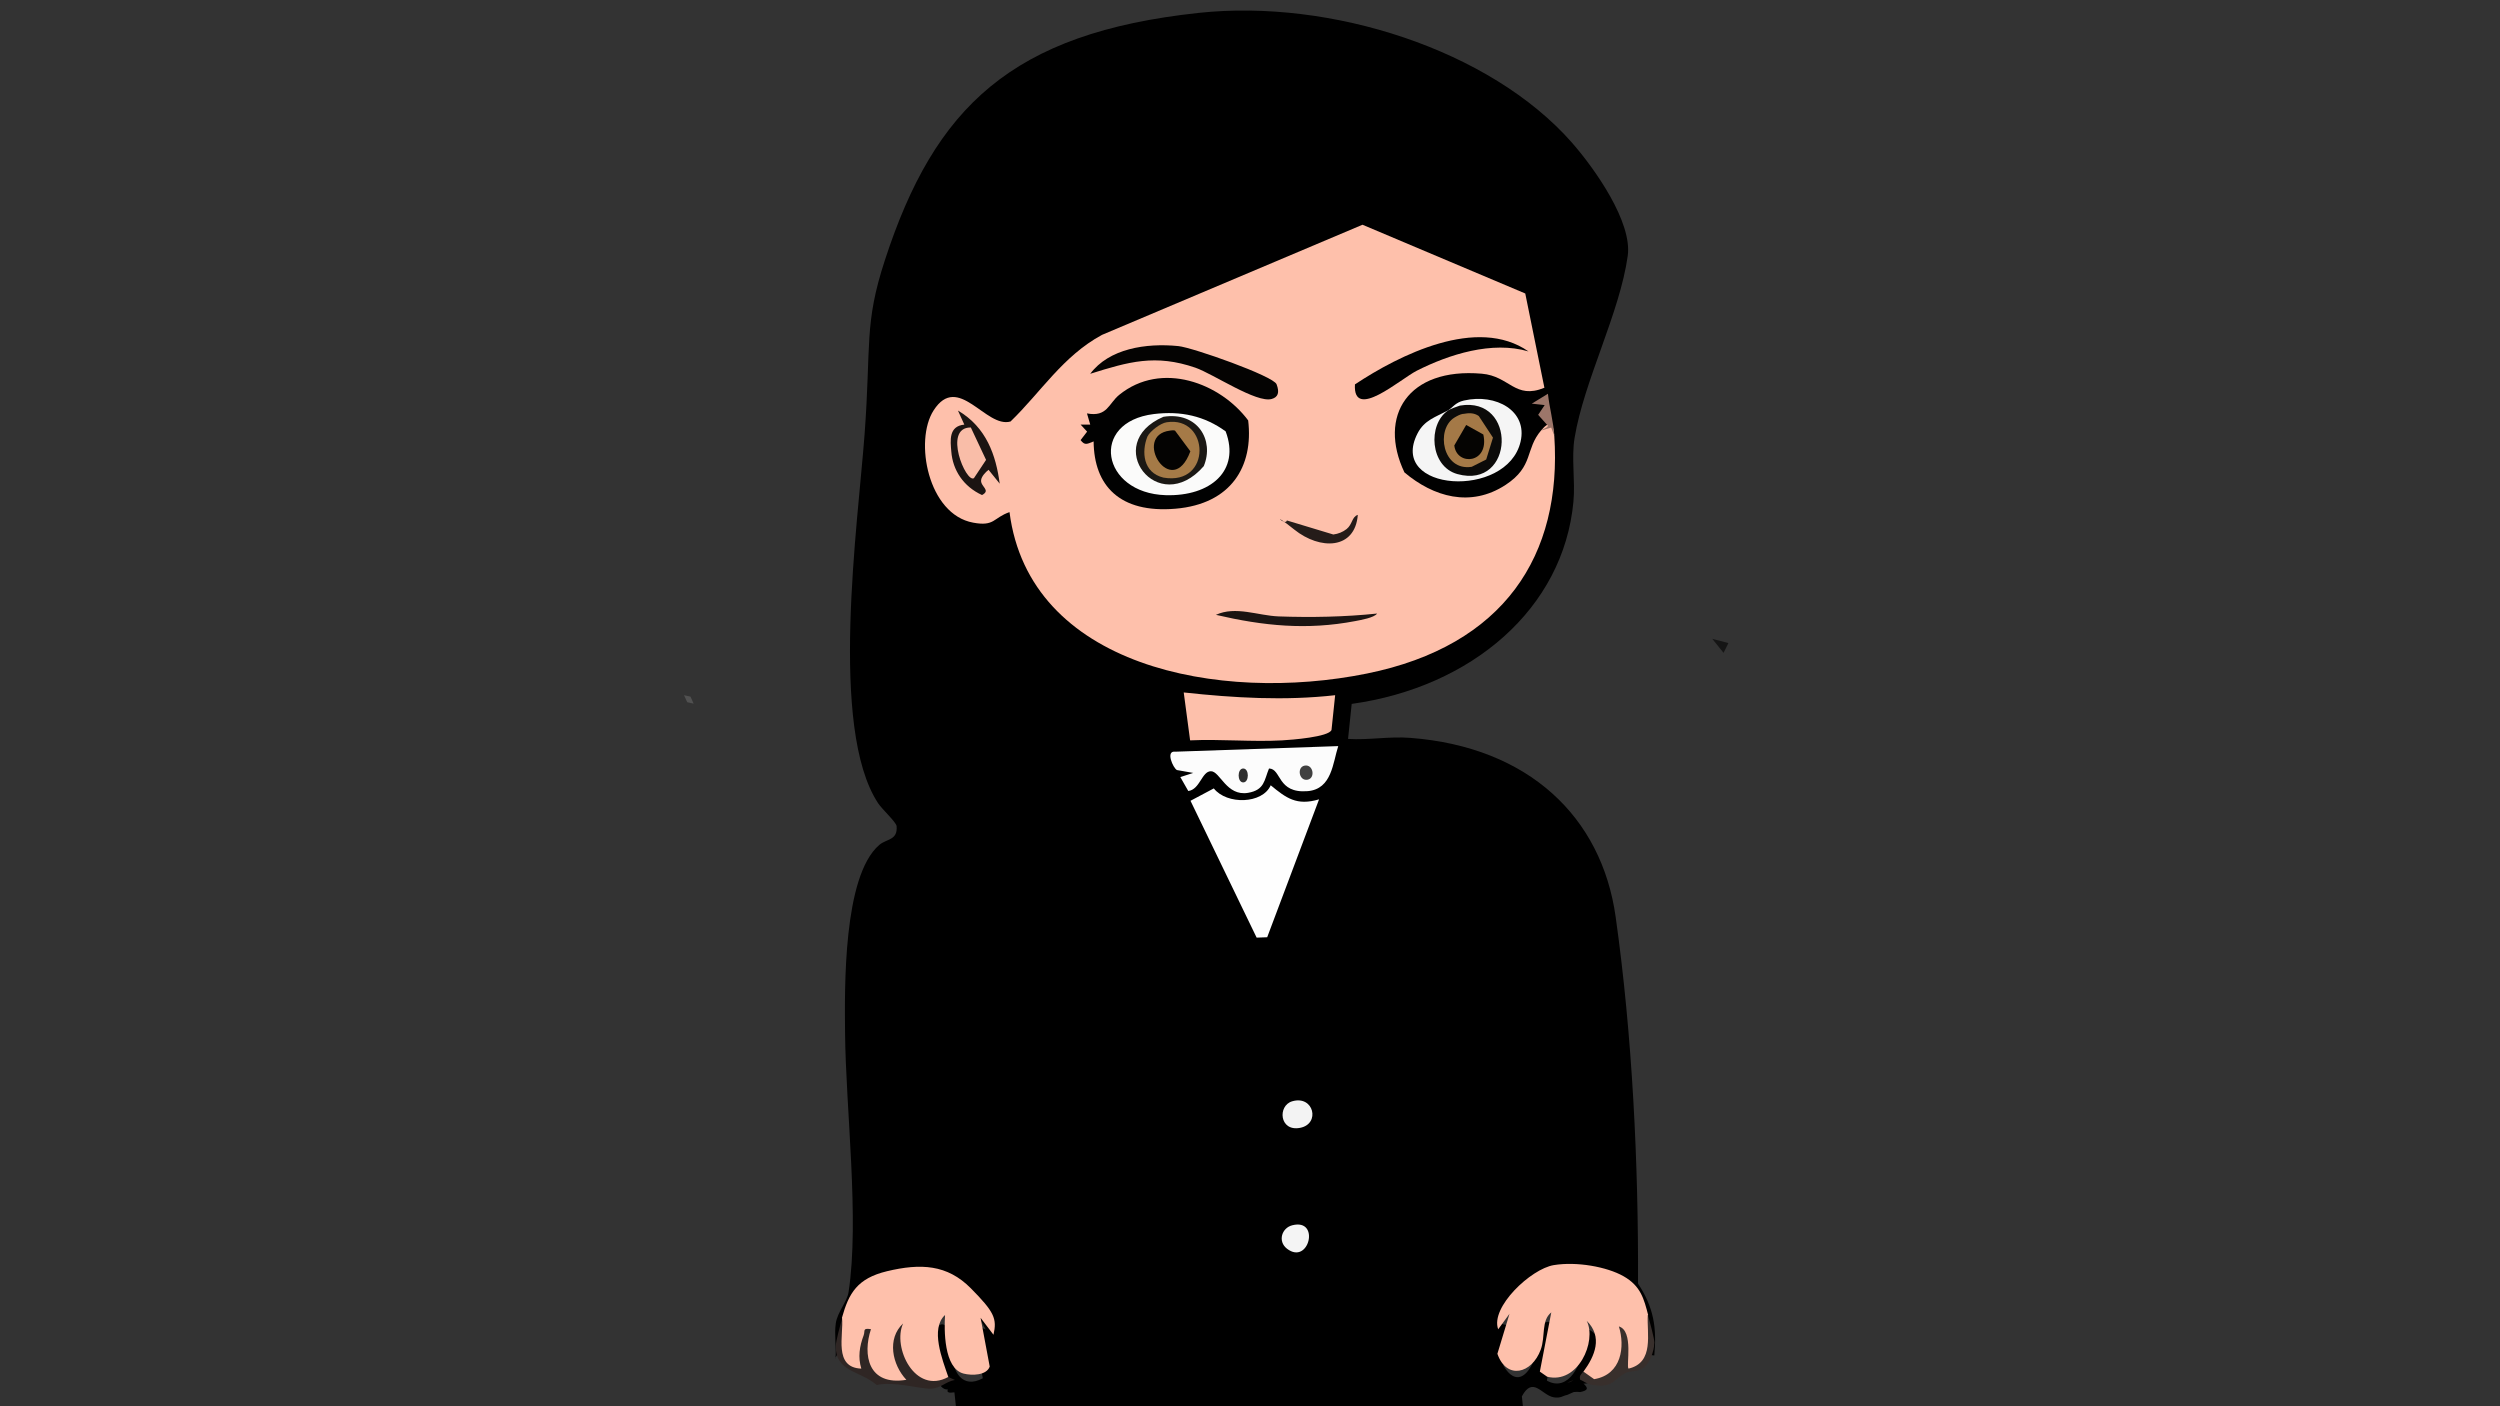 <?xml version="1.0" encoding="UTF-8"?>
<svg id="Layer_1" xmlns="http://www.w3.org/2000/svg" version="1.1" viewBox="0 0 1920 1080">
  <rect x="0" y="0" width="1920" height="1080" fill="#333333" stroke="none"/>
  <!-- Generator: Adobe Illustrator 29.1.0, SVG Export Plug-In . SVG Version: 2.1.0 Build 142)  -->
  <defs>
    <style>
      .st0 {
        fill: #010101;
      }

      .st1 {
        fill: #fcfcfc;
      }

      .st2 {
        fill: #050402;
      }

      .st3 {
        fill: #080808;
      }

      .st4 {
        fill: #1b1412;
      }

      .st5 {
        fill: #020202;
      }

      .st6 {
        fill: #a57a47;
      }

      .st7 {
        fill: #fdc0ab;
      }

      .st8 {
        fill: #090909;
      }

      .st9 {
        fill: #050505;
      }

      .st10 {
        fill: #f2f2f2;
      }

      .st11 {
        fill: #404040;
      }

      .st12 {
        fill: #fbfbfa;
      }

      .st13 {
        fill: #0b0a09;
      }

      .st14 {
        fill: #030303;
      }

      .st15 {
        fill: #a47947;
      }

      .st16 {
        fill: #f9bda8;
      }

      .st17 {
        fill: #251c19;
      }

      .st18 {
        fill: #382f2c;
      }

      .st19 {
        fill: #515151;
      }

      .st20 {
        fill: #1b1814;
      }

      .st21 {
        fill: #fec0ab;
      }

      .st22 {
        fill: #c7c7c7;
      }

      .st23 {
        fill: #2f2624;
      }

      .st24 {
        fill: #040302;
      }

      .st25 {
        fill: #f4f4f4;
      }

      .st26 {
        fill: #c1c1c1;
      }

      .st27 {
        fill: #0000fe;
      }

      .st28 {
        fill: #f5f5f5;
      }

      .st29 {
        fill: #c6c6c6;
      }

      .st30 {
        fill: #9c766a;
      }

      .st31 {
        fill: none;
        stroke: #0a0908;
        stroke-miterlimit: 10;
      }

      .st32 {
        fill: #151515;
      }

      .st33 {
        fill: #fefefe;
      }

      .st34 {
        fill: #bebebe;
      }

      .st35 {
        fill: #2e2e2e;
      }

      .st36 {
        fill: #f3f3f3;
      }
    </style>
  </defs>
  <path class="st31" d="M-471.1,945.1"/>
  <path d="M641.7,1043.1c.7-8.7-1.1-18.3.2-26.9s8.7-16.5,9.8-23.9c8.5-55.6-2.2-141-2.7-199.3-.3-33.3-1.7-120.1,26.3-144.1,5.6-4.8,14.2-3.4,13.3-14.4-.3-3.1-11.1-12.9-14.2-17.6-37.9-57.5-15.5-214.6-10.4-283.4s-.5-84.5,15.6-133.7c38.3-117.7,97.5-174.5,241-189.9,101.3-10.9,223.8,28.2,286.6,99.6,17.9,20.4,46.5,61.2,42.9,87-6.1,43.9-33.6,96-40.8,139.7-2.6,15.5.6,33.1-.9,49-7.6,82.4-78.4,142.6-170.3,155.4l-2.8,26.9c16.1,1,31.5-2.1,48-.8,90.6,7,146.7,60.6,157.5,137.3,12.9,91.5,17.6,189.9,17.2,281.8,12.1,18.3,14.5,34,12.5,55.2l-2.5-.3-2.5-21.3-5.6-1.9c-6-35.2-60.9-43.3-87.8-19.9s-19.9,17.9-10.6,21c.3,9.7-2,19.8-6.9,30.2,14.6,24.5,28.2-8,26.5-22.1,1.3-9.3,7-16.7,14.7-7l-7.8,40.6c16.9,9.6,27.4-14.1,27.8-26.8.3-10.2,1-18.4,11.6-6.3,6.8,7.8,2.1,36.5-11.3,35.4,4.3,3.8,3.1,5.3-2.5,6.5-1.1-.2-3.7-.2-5,0l-5,2.2c-3.4.6-5,2.8-10.5,1.8-9.1-1.7-15.8-16.5-24.3-.7,3,26.8,4.5,57.5,2.7,84.5-1.9,28.8-4.2,53.4-34.4,69.6l-5.3,110.1,12.3,5.5c1.5,13.9.5,26.9-2.9,39h-50c7.6,7,14.1,14.3,19.4,22.1-7.1,9.3-16.3,17.7-27.5,25.1,5.2,8.5,13.6,16.1,25.2,23,3.7,3.5,4,7.5.3,11.1l-26.7,26.2c16.2,2.9,31.8,6.9,46.8,12-2.4,7.5-6.1,14.8-11.1,21.9l3.2,2.7c21.6-5.5,43.4-9.5,65.4-11.9,15.7,3.5,16.9,1.3,25.2,15.8,9,15.7,3.1,29.8,4.5,47,2.8,6.4-.9,5.7-10.9-2.1-20.8-9.8-43,3.2-41.4,23.7-32,3.2-58.4-8.5-79.7-28-6.3-4.5-14.1-6.4-22.1-6.6-20.4,2.3-36.5.2-55.2-7.6-7.9-3.3-22.4-9.4-23.4-16.2-.4-35.9,7-61.7,9.9-96.4,4.4-53.8,9.7-122.8,4.9-175.5-.4-4.7-2.7-9.2-2.6-14l-16.2-2.1-15.9-24-9.9,22.8-27.3,1.1c.9,5.6-2,10.9-2.5,16.3-4.5,53.9,0,123,4.9,177.6,3.1,34.5,10,61.1,9.9,96.4-1.2,7-16,13.4-24.2,16.8-18.7,7.7-34.1,8.9-54.4,7-8.4.3-16.5,2.4-23,7.3-20.9,19.4-47.4,30.7-78.8,27.4-2.7-28.4-24.2-32.7-49.2-18.3-1.9,1.1-3.2-.6-3.1-3.4.5-17.4-4.7-48.2,14.9-59.5,6.7-3.9,9.4-2.1,14.8-3.3,22.2,3,44.3,7,66.5,12.2.3-6.5-2.5-13.5-8.5-20.9-2.1-3.2.1-5,3.7-6.7l42.3-8.6c-11.4-10.6-21.1-21.7-28.8-33.2,9.3-8.8,18.7-17.7,28.3-26.5-10-8-19.3-16.5-27.9-25.3,5.1-8.1,11.1-15.8,18.2-23.1h-50.6c-3.4-10.6-4.6-22.1-3.5-34.7l16.2-10.7-6.2-104.8c-14.6-5.6-29.9-10.3-37.2-24.2l-14.9-139.7c-4.4.7-6.1,0-5-2.2-7.9.8-10.7-15.2-11.6-21.5-5-31.6,15.3-41.8,14.6-5.3.9,12.5,7.7,26.9,23.8,18.2l-6.4-35.8c2.1-3,5.1-3.6,8.6-1.7-20.1-43.2-90.5-48.8-104.9-1.6l-5.7,2.2c0,8.7-1.7,15.9-5,21.7Z"/>
  <path class="st0" d="M980.8,1533.7l3.5-.5c21.7,15.2,48.1,23.8,75.8,19.8,8.7,0,17.2,1.9,24,6.7,20.4,18.1,50.5,34.4,79.7,25.8.5-35.5,61.6-30.7,54.8,2.2-26.2,40-103.3,31.4-138.4,5.2-12.6-9.3-3.9-14.7-11.8-24.9-12.8-5-22.5,2.9-36.8,2.5-20.6-.7-41.3-6-48.2-23.9l-2.5-6.5c-.2-2.1.1-4.3,0-6.5Z"/>
  <path class="st0" d="M941.2,1542.3l-2.5,6.5c-7,18-27.7,23.3-48.2,23.9-14.3.5-23.9-7.4-36.8-2.5-7.9,10.2.8,15.5-11.8,24.9-34.4,25.6-113.6,35.3-138.4-5.2-8.2-32.2,54.6-37.1,54.6-2.4,14.2,16.6,74.8-17.9,88.4-30l12.5-2.2c29.5,3.3,56-3.3,78.9-20.1l3.2.7c-.1,2.1.2,4.4,0,6.5Z"/>
  <path class="st29" d="M775.3,1338.9l2.5,30.3h64.3s-27,26.8-27,26.8l27.2,21.8c10.2,10.1-28.4,26.5-27.2,32.3l34.5,33.8-53.3,10.8,13.7,26-74.3-15.1c3.2-.7,6.7-1.5,9.9-2.2q22.8,1.8,0,0c-.9-.5-1.5-1.6-2.5-2.2,9.4-7.4,21.6-11.6,36.8-12.6-2.8-4.4-5.1-8.8-7.1-13.3,2.2-3.5,2.2-5.8,2.6-9.6,3.9-40.5-3.1-85.7-.1-126.7Z"/>
  <path class="st22" d="M1144.2,1451.5l-5-21-17,17.1c9.6,6.3,16.9,13.4,22,21.3,2.2,1.6,3.7,3.5,5,4.3-2.1,4.4-4.3,8.9-6.7,13.3l36.4,8.3c2.2,1.4,9.1.4,7.4,6.5-5.8-2.5-6.6-.8-9.9,0q-27.6.7,0,0c3.2.7,6.7,1.4,9.9,2.2l-74.3,15.1,13.7-26-53.3-10.8,34.5-33.8c1.2-5.8-37.4-22.2-27.2-32.3l27.2-21.8-27-26.7h64.3s0-34.6,0-34.6v119Z"/>
  <path class="st26" d="M941.2,1535.9c-12.7,9.2-30.6,18.1-46.9,20.7-14.8,2.3-31.2-1.1-44.8,2s-23.1,16.7-33.8,22.4c-19.2,10.3-37.9,12.5-60.2,11.2,4.8-35.5-51.5-34.4-52-2.2-2.7-4.5-4-8.7-4.2-13.8,1.5-3.1,3.8-5.8,6.7-7.9.1,0,1.3,1.4,2.5.8,4.1-2.3,6.1-5.7,11.7-6.8,22.6-4.7,39.5,5.3,40.4,25.4,17.5,1.5,33.1-.9,48.6-8.2,23.7-11.1,23.5-26.2,56.6-26.5,4.3,0,8.5,1.9,12.3,1.8,19.7-.4,46.5-11.4,60.7-23.4,0,1.1,2.5,3.4,2.5,4.3Z"/>
  <path class="st34" d="M983.3,1529.4c14.1,11.6,41.2,22.9,60.7,23.4,3.7,0,8-1.9,12.3-1.8,33.1.3,32.9,15.3,56.6,26.5,15.5,7.3,31.1,9.7,48.6,8.2-.1-20.4,18.5-30,40.4-25.4,5.6,1.2,7.6,4.6,11.7,6.8s2.4-.9,2.5-.8c8.7,6.3,7.9,13.3,2.5,21.6,3.2-11.7-15.5-25.4-28-25.3-15.8.2-26.9,14.2-23.9,27.4-21.1,1.3-40.2-1.2-58.7-10.4-11.4-5.7-24.7-20.8-35.3-23.2s-24.2,0-35.9-1c-19.8-1.7-40.7-10.4-55.7-21.6,0-1,2.5-3.3,2.5-4.3Z"/>
  <path class="st23" d="M646.6,1012.1l3.4.7c0,10.8,1.6,21.3,4.7,31.7-1.7-9.6,8.2-40.9,18.4-22.6-2.5,12.5-5.4,32,14,34.1-5.3-8.8-9.4-25.8-3-34.6,9-12.5,12.1-7.5,12.4,5,.3,13.1,8.1,34.7,27.3,28.5l4.6,2.7,5,2.2c-7.2,1.2-10.5,6.4-18.6,6.7s-28.5-5.9-41.5-2.8c-12.8-11.2-31.7-9.9-31.4-29.9,0-4.1,3.6-16.7,5-21.6Z"/>
  <path class="st9" d="M1144.2,1451.5v17.3c-.7-.5-4-.4-6.2-2.1-8-6-14.1-13.8-23.5-18.6l29.7-29.1c0,10.8,0,21.7,0,32.5Z"/>
  <path class="st18" d="M1270.5,1031.6c0,5.4-3.6,16.3-8.9,19.3s-9.4,1.7-13.2,3.6c-10.1,5.1-8.6,11.6-25.6,9.1-4.3-.6-7.4-3.5-9.2-3.9-1-3.3.9-4.3,2.5-6.5l5-2c17.6,9.6,22.2-20.4,17.9-31.4,13.1-14.6,19,14.3,16.8,24.1,4.6,1.6,6.4-26.8,4.8-30.1l5-3.9c1.3,5,4.9,17.5,5,21.6Z"/>
  <path class="st8" d="M772.9,1475.3c7.2-1.4,14.3,15.3,12.4,17.3-14.3,1.8-28.3,4.7-42.1,8.7s-1.8-.2-2.5,0c-2.7,1.9-3.8.8-2.5-2.2,8-5.1,30.4-17.1,34.7-23.8Z"/>
  <path class="st3" d="M1149.2,1473.1c9.9,7.2,19.3,15,29.7,21.6-12.4,5.3-28.8-4.7-42.1-4.3-1.9-1.9,5.1-18.7,12.4-17.3Z"/>
  <polygon class="st32" points="1315 490.6 1327.4 493.9 1323.7 501.4 1315 490.6"/>
  <polygon class="st19" points="532.7 540.4 527.8 539.3 525.3 533.9 530.3 535 532.7 540.4"/>
  <path class="st34" d="M983.3,1546.7c-.9-2.2-2.1-2.4-2.5-6.5l2.5,6.5Z"/>
  <path class="st29" d="M740.7,1501.2c-.3.1.1,3.3-4.9,2.2l2.5-4.3,2.5,2.2Z"/>
  <path class="st26" d="M938.7,1548.8l2.5-6.5c-.4,4.1-1.6,4.2-2.5,6.5Z"/>
  <path class="st18" d="M1208.6,1059.8c-.3,0-1.9,1.6-5,2.2l5-2.2Z"/>
  <path class="st21" d="M1193.7,334.8c6.1,91.5-38.3,161.1-144,182.5-113.7,23-259.2-5.5-274.4-124-12.6,4.4-11.4,11.2-27.9,8.1-34.7-6.3-45.4-62.9-30.4-86.2,18.9-29.4,40.1,14,59.1,8.5,23.3-22.5,40.1-50.2,70.2-66.5l200.1-84.6,125,52.8,14.7,72.4c-22.7,9.3-26.7-9-48.1-10.8-56.8-4.9-79.9,32.6-59.4,75.8,22.3,18.8,50.8,27.2,77.7,9.6,21.9-14.4,14.7-27.2,27.4-42,6.2-7.4,9.5-5.9,9.9,4.3Z"/>
  <path class="st27" d="M913.7,1241.8l-4.7,86.3c-35.4-6.9-70.3-8.6-106.4-4.3l-4.9-97.4,116.1,15.4Z"/>
  <path class="st27" d="M1124.4,1222.1l-4.9,99.5c-35.9-4.5-71.2-2.7-106.4,4.3l-4.7-82c39.5-4.1,79.2-8.2,116.1-21.9Z"/>
  <path class="st21" d="M1265.5,1010c-.9,13.8,5.3,36.5-14.8,41.1-2-1.9,4.2-29-7.4-32.4,4.8,15.4,2.2,37-19,40.5l-8.2-5.8c8.8-12,15-26.7,2.5-39,7.9,15.8-6.7,48.9-30.4,42.9l-5.6-3.9,8.8-45.5c-7.9,6.3-4.4,18.4-8.1,28.6-6.8,18.6-26.3,23.4-33.3,3.2l9.3-30.7-8.7,11.9c-6.2-16.9,25.1-46.4,42.7-49.3s40.8,1.3,53.5,8.5c13.3,7.5,15.8,17.5,19,29.9Z"/>
  <path class="st21" d="M646.6,1012.1c5.3-19,11.8-30.3,34.6-35.8,25.9-6.2,46.3-5.2,64.4,13.1s20.2,23.3,17.4,35.7l-9.9-13,7,37.4c-2.3,6.8-13.6,7.1-20.1,5.4-15.3-4-14.9-34-14.2-45-11.5,10.6-2.1,34.1,2.5,47.6-25.7,14-43.1-22.9-34.7-41.1-12.6,11.7-8.4,31.7,2.5,43.3-29.5,4.8-33.7-19.2-27.2-38.9-6.7-1-4.3,1.1-5.6,4.7-3.2,8.6-4.5,16.8-1.8,25.6-21.6-.8-13.4-25.8-14.8-38.9Z"/>
  <path class="st33" d="M1013,614l-39.8,105.8-8.1.3-50.8-105.1,17.9-9.5c10,12.7,37.4,12,43.7-2.4,11.9,9.8,19.9,15.9,37.1,10.8Z"/>
  <path class="st7" d="M1025.4,533.9l-2.8,26.7c-2,5.4-30.7,7.6-37.9,8-23,1.3-47.5-1.1-70.7,0l-4.9-36.8c38.6,4.2,77.6,6.5,116.4,2.1Z"/>
  <path class="st1" d="M1027.8,572.9c-4.2,12.8-4.8,33.1-23.5,34.7-23.6,1.9-20-17.2-29.7-17.4-3.7,8.9-3.3,16.5-16.1,18.7-16.6,2.8-21.5-16.6-28.5-16.6s-8.4,14-17.4,15.2l-6.1-10.7,9.9-3.2-12.5-2.2c-2.9-1.4-9.1-15.2-1.2-14.1l125.1-4.3Z"/>
  <path class="st28" d="M1112,315.3l1.6,4.5c-11.1,10.3-9.4,35.2,7.2,40.1,37.7,11.1,36.5-57.7-3.5-42.4l-5.3-2.3c3.4-1.8,5.5-6.1,12.3-7.6,24.8-5.6,49,8,43.5,31.6-10.3,44.4-102.3,38.6-79.1-6.4,5.2-10.1,13.6-12.4,23.2-17.5Z"/>
  <path class="st10" d="M1002.5,1103.6c2.1,1.8,3.2,6.6,3.2,9.2l-6.7,11.7-8.3-.8-4.9-6.6,1.2-11.8,5.4-4c2.8-.6,8.1.7,10,2.4Z"/>
  <path class="st36" d="M992.4,845.8c16.6-4.9,21.9,17.4,6,20.4s-17.3-17.1-6-20.4Z"/>
  <path class="st25" d="M992.5,941c21.7-5.5,12.8,31.1-4.1,18-7.3-5.7-4-16,4.1-18Z"/>
  <path class="st30" d="M1183.8,330.5c1.2-1.3,4.5-1.7,5-3.5l-7.5-8.4,5-7.5-9.9-1.1,12.4-7.6c1.2,10.9,4.2,21.4,5,32.5l-2.5-6.5-7.4,2.2Z"/>
  <polygon class="st0" points="811.2 1397.4 839.7 1422.2 813.4 1444.8 782.8 1420.1 811.2 1397.4"/>
  <polygon class="st5" points="842.2 1481.7 791.8 1490.6 782.6 1474.3 811.2 1451.5 842.2 1481.7"/>
  <polygon class="st14" points="777.8 1473.1 777.8 1421.2 807.5 1450.3 777.8 1473.1"/>
  <path class="st14" d="M777.8,1416.8v-45.4c4.8,3.2,27.8,21.1,27.1,24.6l-27.1,20.9Z"/>
  <path class="st3" d="M745.6,1503.4c14.3-2.9,29-4.5,43.1-8.3l13.8,21.3c-15.6-5.3-43.5-5.4-56.9-13Z"/>
  <path class="st8" d="M832.3,1371.4c3.2,2.5-16.9,18.9-21.5,19.2l-4.6-1.7-18.5-17.5h44.6Z"/>
  <polygon class="st0" points="1110.8 1395.6 1139.2 1417.9 1108.7 1442.6 1082.4 1420.1 1110.8 1395.6"/>
  <polygon class="st5" points="1131.6 1488.1 1079.9 1478.5 1110.8 1449.3 1139.1 1472.2 1131.6 1488.1"/>
  <path class="st14" d="M1144.2,1414.7l-27.1-20.9c-.7-3.5,22.2-21.4,27.1-24.6v45.4Z"/>
  <path class="st3" d="M1176.4,1501.2c-18.9,4.4-37.7,9.6-56.9,13l13.8-21.3c14.2,3.5,28.8,5.4,43.1,8.3Z"/>
  <path class="st8" d="M1134.3,1369.2l-18.5,17.5-4.6,1.7c-6.3-.5-19.7-14.3-24-19.2h47Z"/>
  <path class="st0" d="M839.7,339.1c-4.7,1.8-6.5,3.3-9.8-1.1l5-6.5-5-5.4h7.4s-2.5-8.6-2.5-8.6c15.6,3,16.6-7.6,24.7-14.2,32.5-26.4,77.8-9.1,99.1,19.6,4.2,35.2-13,64.2-55.9,67.8s-62.5-17.8-62.8-51.7Z"/>
  <path class="st24" d="M837.2,287.2c14.5-19.5,42.9-23.9,67.8-21.4,11,1.1,73,23,75.4,29.3s1.2,9.9-3.7,11.3c-11.6,3.4-44.9-19.2-58.6-24-30.8-10.6-51.2-4.6-80.9,4.7Z"/>
  <path d="M1173.9,269.9c-28-8.3-61.1,2.3-85.8,14.8-12.6,6.4-49.2,38.9-47.5,10.5,34-22.5,93.9-52.8,133.3-25.3Z"/>
  <path class="st4" d="M767.9,371.6l-8.7-10.8c-2.4,1.9-5.4,5.1-5.7,7.9-.6,5.1,7.8,7.7.7,11.5-14.4-6.6-22.5-19.2-23.6-33.4-.7-8.4-2.2-19.5,10-20.7l-4.9-10.8c21.9,12.9,29.2,34.3,32.1,56.3Z"/>
  <path class="st4" d="M1057.6,471.2c-2.1,3.2-12.7,5-16.8,5.8-37.2,7.1-70.5,3.7-107-4.8,15.2-7,32.2.6,48.2,1.2,25.1.9,50.9.4,75.6-2.2Z"/>
  <path class="st17" d="M988.3,399.7l35.7,10.8c3.8-.5,7.3-1.9,10.2-4.2,4.6-3.7,3.9-9.3,8.6-10.9-2.1,26.8-29,27.2-48.8,11.3s-6.9-2.2-5.7-6.9Z"/>
  <path class="st11" d="M1001.9,588c6.7-1.3,8.5,9.6,2.4,10.8-6.7,1.3-8.5-9.6-2.4-10.8Z"/>
  <path class="st35" d="M954.8,590.2c4.7,0,4.7,10.7,0,10.7s-4.7-10.7,0-10.7Z"/>
  <path class="st13" d="M1112,315.3c2.4-1.6,6.3-2.7,9.2-3.8,44.1-7.5,42.1,64.7-1.9,52.6-21.1-5.8-23-38-7.3-48.8Z"/>
  <path class="st12" d="M886.1,318c20.9-2.6,39,1.5,55.2,13.3,11.4,30.2-11.6,50-46,49-49.5-1.5-58.9-56.1-9.2-62.3Z"/>
  <path class="st16" d="M745.6,328.3l11.7,24.9-9.3,14c-6.1,4.2-24.1-39-2.5-38.9Z"/>
  <path class="st15" d="M1123.7,317.9c4.3-.8,8.3-1,12,1.6l10.9,16.6-5.2,16.8-11.1,5.6c-22.5,3.6-27.9-28.8-13.3-37.8,2-1.2,4.3-2.5,6.7-2.9Z"/>
  <path class="st20" d="M893.5,320.1c26.2-4.2,39.3,17.9,31,37.9-35.3,40.6-78.9-17.4-31-37.9Z"/>
  <path class="st2" d="M1126.1,326.4l13.1,7.3c4.9,22.4-20.5,24.5-22.3,8.4l9.1-15.7Z"/>
  <path class="st6" d="M896,324.3c33-5.2,35.1,49-2.5,42.5-15.7-3.8-16.9-19.9-12.3-31.5,1.9-4,9.9-10.3,14.8-11Z"/>
  <path class="st24" d="M898.5,330.7c1.3-.2,2.6-.4,3.9,0l11.8,15.9c-14.3,38.5-45.3-12.3-15.6-15.9Z"/>
</svg>
